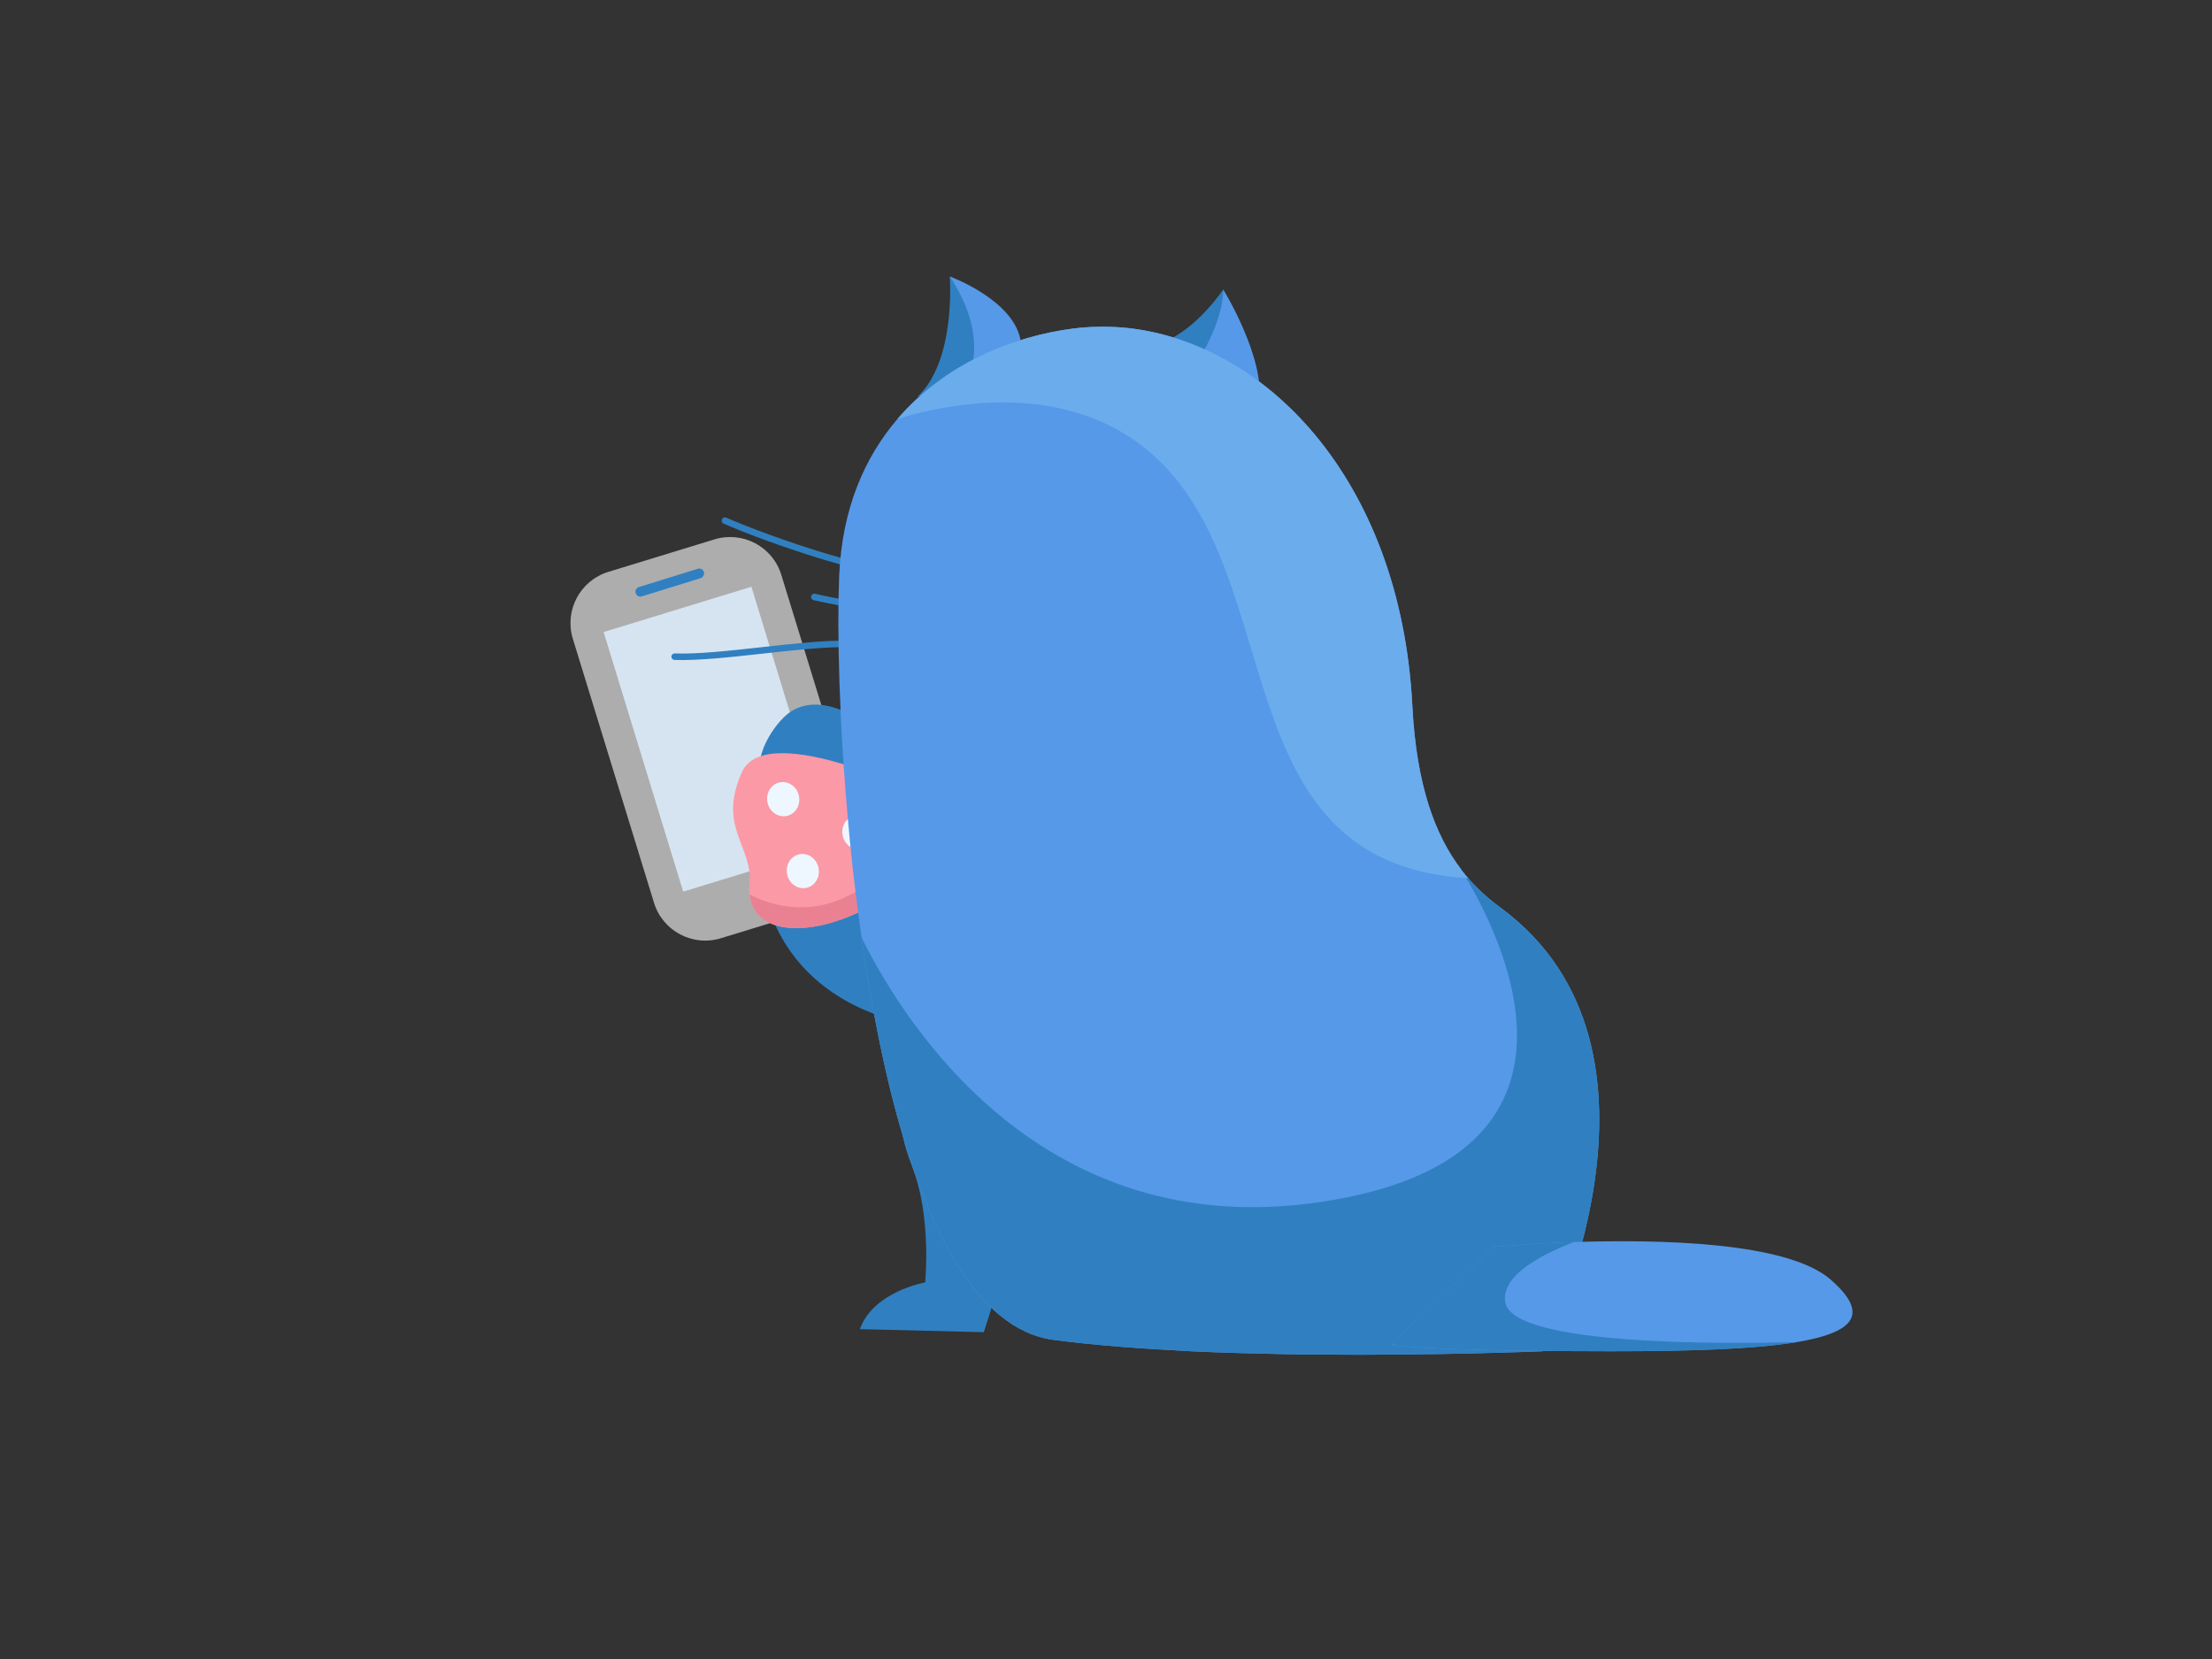 <?xml version="1.0" encoding="utf-8"?>
<!-- Generator: Adobe Illustrator 21.1.0, SVG Export Plug-In . SVG Version: 6.00 Build 0)  -->
<svg version="1.1" id="Слой_2" xmlns="http://www.w3.org/2000/svg" xmlns:xlink="http://www.w3.org/1999/xlink" x="0px" y="0px"
	 viewBox="0 0 800 600" style="enable-background:new 0 0 800 600;" xml:space="preserve">
<rect x="0" y="0" width="800" height="600" fill="#333333" stroke="none"/>
<style type="text/css">
	.st0{fill:#3080C1;}
	.st1{fill:#ADADAD;}
	.st2{fill:#D6E4F2;}
	.st3{fill:none;stroke:#3080C1;stroke-width:2.356;stroke-linecap:round;stroke-miterlimit:10;}
	.st4{fill:#FC99A6;}
	.st5{fill:#EA8193;}
	.st6{fill:#EEF7FF;}
	.st7{fill:#5699E8;}
	.st8{fill:#6BACED;}
</style>
<g>
	<path class="st0" d="M339,371.7c0,0-71.4-2.1-64.7-80.2s-4.3,13.3,75.3,39.4L339,371.7z"/>
	<path class="st1" d="M299,327.6l-38.2,11.7c-10.3,3.2-21.2-2.6-24.3-12.9l-29.3-95.3c-3.2-10.3,2.6-21.2,12.9-24.3l38.2-11.7
		c10.3-3.2,21.2,2.6,24.3,12.9l29.3,95.3C315,313.6,309.2,324.4,299,327.6z"/>
	
		<rect x="231.6" y="218.1" transform="matrix(0.956 -0.293 0.293 0.956 -66.999 87.944)" class="st2" width="55.9" height="98.2"/>
	<path class="st0" d="M309.6,259.5c0,0-15.7-10.5-26.2,0c-10.5,10.5-15.7,31.4,7.8,28.8S309.6,259.5,309.6,259.5z"/>
	<g>
		<path class="st3" d="M351,214.4c0,0-15.2-8.6-19.7-7.3c-10.1,3-52.8-11.6-69.1-18.8"/>
		<path class="st3" d="M347.4,224.3c0,0-9.8-3.6-23.1-4.1c-13.3-0.4-29.8-4.3-29.8-4.3"/>
		<path class="st3" d="M344.9,231.9c0,0-21.1,1.5-37.7,1c-16.6-0.5-46.7,5.2-63.2,4.6"/>
	</g>
	<g>
		<path class="st4" d="M438.8,301.4c6.7,20.8-20,27.2-48.7,14.8c-7.1-3-14.3-7.2-21.2-12.6c-34.7-27.2-1.9-19.8-1.9-19.8
			s31.8-27.3,51.9-29.6c5.4-0.7,10,0.5,12.9,4.6C445.3,277.6,434.3,287.3,438.8,301.4z"/>
		
			<ellipse transform="matrix(0.979 -0.205 0.205 0.979 -52.579 79.013)" class="st5" cx="355.8" cy="293.7" rx="17.4" ry="20.6"/>
		<path class="st4" d="M343.6,303.1c-1.1,1.4-2.4,2.9-3.8,4.5c-26.3,30.2-66.4,36.9-68.7,15.9c-0.2-1.2-0.2-2.4,0-3.8
			c1.2-13.8-11.7-20.4-2.8-40.4c8.9-20,68.9,9.8,68.9,9.8S364.5,277,343.6,303.1z"/>
		<path class="st5" d="M343.6,303.1c-1.1,1.4-2.4,2.9-3.8,4.5c-26.3,30.2-66.4,36.9-68.7,15.9c11.2,5.8,40.9,14.6,66.1-33.5
			L343.6,303.1z"/>
		<path class="st4" d="M370,290.8c2.3,11.1-3.4,21.7-12.9,23.7s-18.9-5.4-21.3-16.6c-0.4-1.7-0.5-3.3-0.5-4.9c0-3.3,0.7-6.4,1.9-9.2
			c2.2-4.9,6.3-8.5,11.4-9.6c5.1-1.1,10.3,0.6,14.3,4.2c2.9,2.6,5.2,6.2,6.5,10.4C369.7,289.4,369.8,290.1,370,290.8z"/>
		<path class="st5" d="M438.8,301.4c6.7,20.8-20,27.2-48.7,14.8c25.3,6.2,38.1-2.7,36-12.9c-2.5-12.2-2.5-12.2,0-28.6
			c1.6-10.6-3.4-17.2-7.1-20.5c5.4-0.7,10,0.5,12.9,4.6C445.3,277.6,434.3,287.3,438.8,301.4z"/>
		
			<ellipse transform="matrix(0.979 -0.205 0.205 0.979 -58.349 66.044)" class="st6" cx="290.2" cy="315.1" rx="5.8" ry="6.2"/>
		
			<ellipse transform="matrix(0.979 -0.205 0.205 0.979 -55.053 69.863)" class="st6" cx="310.3" cy="301.1" rx="5.8" ry="6.2"/>
		<ellipse transform="matrix(0.979 -0.205 0.205 0.979 -53.163 64.04)" class="st6" cx="283.1" cy="289.1" rx="5.8" ry="6.2"/>
		
			<ellipse transform="matrix(0.979 -0.205 0.205 0.979 -54.347 78.95)" class="st6" cx="354.6" cy="302.3" rx="5.8" ry="6.2"/>
		<path class="st6" d="M369.5,288.8c-0.7,0.7-1.6,1.1-2.6,1.3c-3.1,0.7-6.3-1.6-7-4.9c-0.6-2.8,0.8-5.6,3.1-6.8
			C365.9,281,368.2,284.6,369.5,288.8z"/>
		<path class="st6" d="M345.7,288.2c0.7,3.4-1.3,6.6-4.4,7.3c-2.3,0.5-4.6-0.6-5.9-2.5c0-3.3,0.7-6.4,1.9-9.2
			c0.4-0.2,0.9-0.4,1.4-0.5C341.9,282.6,345,284.8,345.7,288.2z"/>
	</g>
	<path class="st0" d="M343.5,100c0,0,2.4,30.6-11.8,43.6l28.3-13C360,130.6,355.3,104.7,343.5,100z"/>
	<path class="st0" d="M328,403.4c0,0-5.1,0.4,1.9,18.5c7.1,18.1,4.7,41.9,4.7,41.9s-18.8,3.3-23.6,16.9l44.8,1.1
		c0,0,11.8-35.1,9.4-44.1C362.9,428.6,328,403.4,328,403.4z"/>
	<path class="st7" d="M557.9,488.7c0,0-37.5,1.6-82.2,1.2c-4.3,0-8.6-0.1-13-0.2c-10.5-0.2-21.3-0.5-32-1
		c-17.4-0.9-34.4-2.1-49.5-4.1c-28.6-3.7-47.3-42.4-59.2-90.4c-3.5-14.3-6.4-29.3-8.8-44.5c-0.6-3.6-1.1-7.1-1.6-10.6
		c-1-7.2-2-14.5-2.8-21.7c-0.3-2.1-0.5-4.2-0.7-6.3c-0.4-3.7-0.8-7.4-1.1-11c-3.6-38.3-4.3-72.8-3.5-91.8c1-24.3,9.2-42.9,21.1-56.8
		c17-19.8,41.6-29.9,63.7-32.7c5.6-0.7,11.4-0.8,17.1-0.4c51.2,4.1,101.2,54.3,105.4,137c1.5,28.8,8.3,46.8,17.7,59.1c0,0,0,0,0,0.1
		c0.8,1,1.6,2.1,2.5,3c3.6,4.1,7.5,7.6,11.5,10.5C613,379.8,557.9,488.7,557.9,488.7z"/>
	<path class="st0" d="M442.4,104.7c0,0-9.4,14.1-21.2,18.8l14.1,7.1C435.4,130.6,447.2,125.9,442.4,104.7z"/>
	<path class="st7" d="M442.4,104.7c0,0,15.3,24.7,13,41.2l-25.9-9.4C429.5,136.5,442.4,118.8,442.4,104.7z"/>
	<path class="st0" d="M557.9,488.7c0,0-37.5,1.6-82.2,1.2c-4.3,0-8.6-0.1-13-0.2c-10.5-0.2-21.3-0.5-32-1
		c-17.4-0.9-34.4-2.1-49.5-4.1c-28.6-3.7-47.3-42.4-59.2-90.4c-3.5-14.3-6.4-29.3-8.8-44.5c-0.6-3.6-1.1-7.1-1.6-10.6
		c16.3,32.8,66,110.2,165.4,95.7c108.6-15.8,65.1-98.3,51.5-120.2c4.3,5.5,9,9.9,14,13.6C613,379.8,557.9,488.7,557.9,488.7z"/>
	<path class="st7" d="M343.5,100c0,0,23.5,8.5,25.7,23.6c0.1,0.8,0.2,1.5,0.2,2.3c0,16.5-18.8,9.4-18.8,9.4S357.6,121.2,343.5,100z"
		/>
	<path class="st7" d="M503.2,486.3c0,0,0.3,0.1,1.1,0.2c3.9,0.6,20.3,2.2,78.3,2.2c29.3,0,52.2-0.8,67.2-3.3
		c21-3.5,26.5-10.2,12.3-22.6c-15.7-13.7-61.9-14.6-92.8-13.6c0,0,0,0,0,0c-17.1,0.6-29.4,1.8-29.4,1.8l-36.4,35.1L503.2,486.3z"/>
	<path class="st0" d="M503.4,486.1l0.9,0.4c3.9,0.6,20.3,2.2,78.3,2.2c29.3,0,52.2-0.8,67.2-3.3C626.1,486,547,487,544.4,471
		c-1.5-9.1,11.2-16.5,24.8-21.8c-17.1,0.6-29.4,1.8-29.4,1.8L503.4,486.1z"/>
	<path class="st8" d="M531,317.6c-82.6-4.6-67.3-93.4-103.7-141.8c-30.5-40.6-81.5-30.8-102.7-24.3c17-19.8,41.6-29.9,63.7-32.7
		c5.6-0.7,11.4-0.8,17.1-0.4c51.2,4.1,101.2,54.3,105.4,137c1.5,28.8,8.3,46.8,17.7,59.1c0,0,0,0,0,0.1
		C529.3,315.6,530.1,316.6,531,317.6z"/>
	<path class="st0" d="M253.4,209.1l-21.3,6.6c-0.9,0.3-1.9-0.2-2.2-1.2l0,0c-0.3-0.9,0.2-1.9,1.2-2.2l21.3-6.6
		c0.9-0.3,1.9,0.2,2.2,1.2v0C254.8,207.8,254.3,208.8,253.4,209.1z"/>
</g>
</svg>
